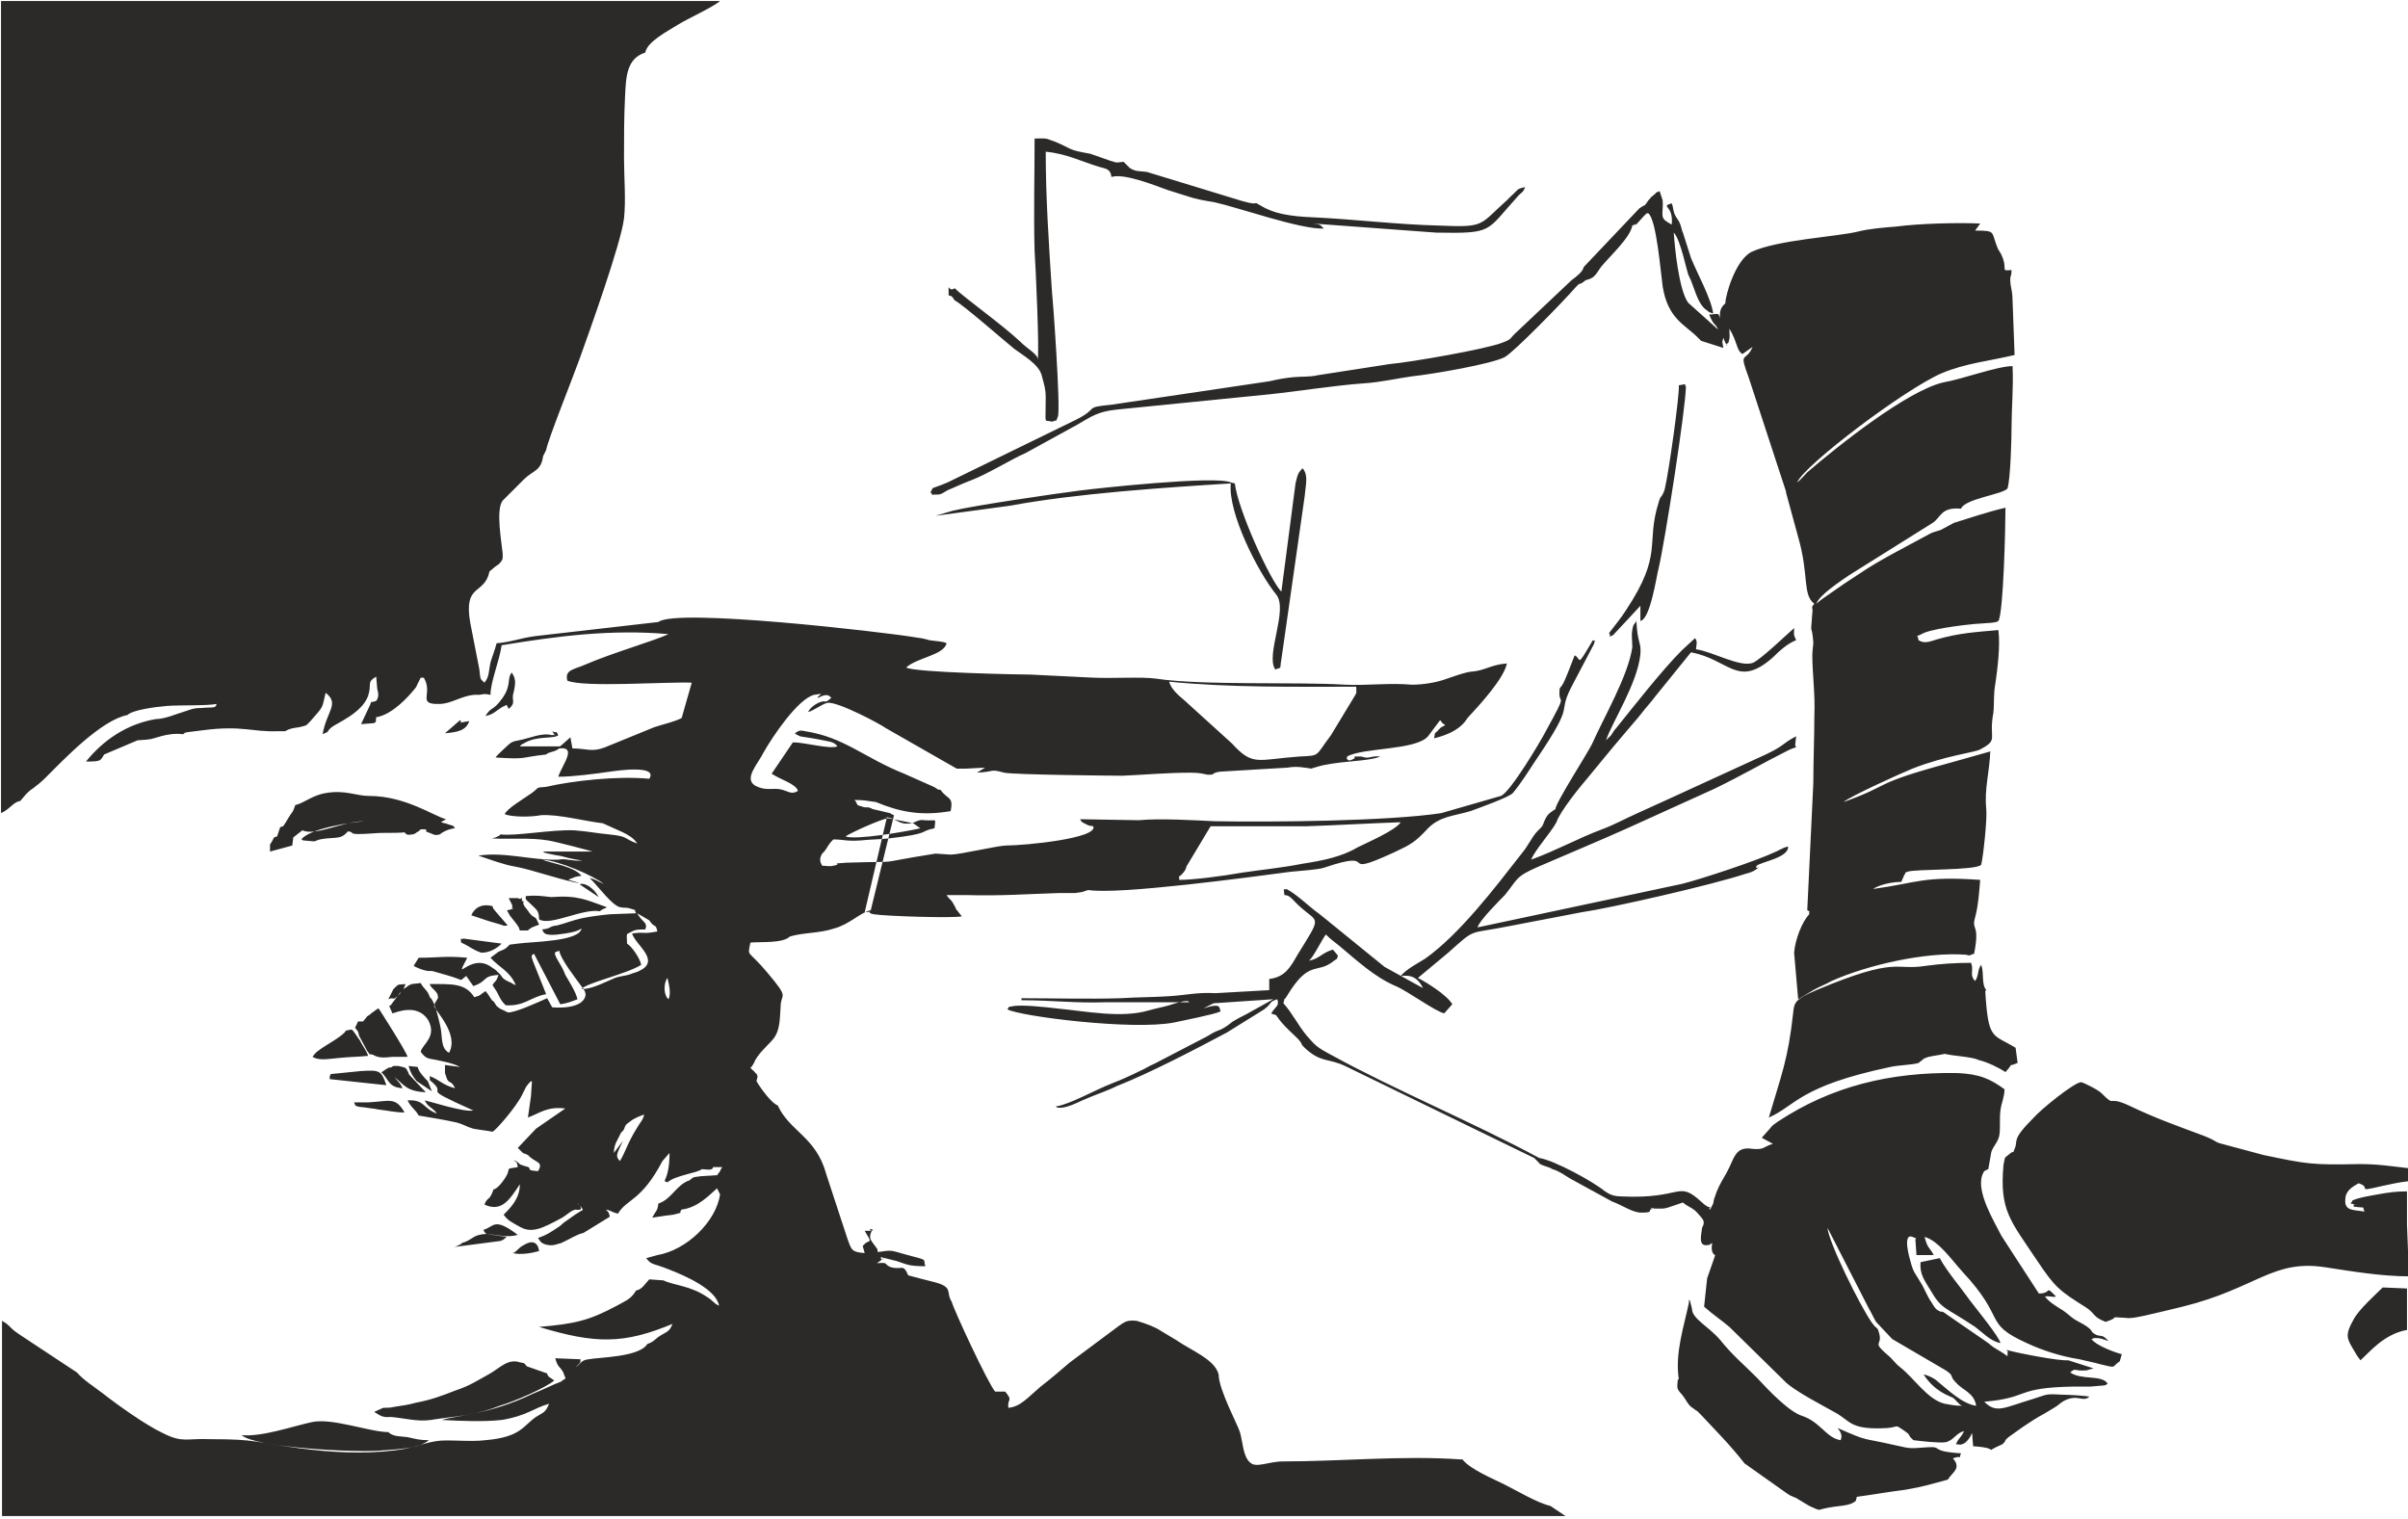 <?xml version="1.0" encoding="utf-8"?>
<!-- Generator: Adobe Illustrator 24.0.2, SVG Export Plug-In . SVG Version: 6.00 Build 0)  -->
<svg version="1.1" id="Слой_1" xmlns:xodm="http://www.corel.com/coreldraw/odm/2003"
	 xmlns="http://www.w3.org/2000/svg" xmlns:xlink="http://www.w3.org/1999/xlink" x="0px" y="0px" viewBox="0 0 238.1 150.2"
	 style="enable-background:new 0 0 238.1 150.2;" xml:space="preserve">
<style type="text/css">
	.st0{fill-rule:evenodd;clip-rule:evenodd;fill:#2B2A29;}
</style>
<g id="Слой_x0020_1">
	<path class="st0" d="M48.4,91.1l0.7,0.2c0.8,0.2,0.6,0.3,1.1,0.2L48.9,90c0,0,0-0.1-0.1-0.1l-0.1-0.3c-1.1-0.3-1.8,0.2-2.1,0.9
		L48.4,91.1L48.4,91.1z M51.2,88.8l-0.9,0l0.3,0.6c0.2,0.4-0.2,0.4,0.2,0.4c-0.8,0.4-0.8-0.1-0.4,0.7c0.2,0.3,0.6,0.7,0.9,1.2
		l0.1,0.3l0.8,0c0.2-0.2,0.1-0.1,0.4-0.3l0.5-0.2c0,0,0.1,0,0.2-0.1l-0.3-0.6c-0.4-0.3-0.3-0.1-0.7-0.6c-0.1-0.2-0.4-0.5-0.5-0.7
		c-0.2-0.4,0.2-0.4-0.2-0.4C51.6,88.3,51.7,89.1,51.2,88.8L51.2,88.8z M59.2,88.7c-0.3-0.6-1.1-1.4-1.8-1.3c0,0-0.1,0.1,0,0.1
		L59.2,88.7L59.2,88.7z M69.3,116.3c-0.6,0.1-0.7,0-1.1,0.4c-1.3,0.4-1.8,1.9-3.1,2.3c-0.1,0.8-0.2,0.6-0.6,1.4l1.3-0.2
		c0.1,0,0.8-0.1,0.8-0.1c1.2-0.3,0.4-0.1,0.8-0.5c1.6-0.2,2.7-1.4,3.5-2.1l0.3,0.6c-0.4,2.7-3.3,5.5-6.2,6l-1.1,0.3
		c0.5,0.7,0.7,0.5,2.2,1.1c1.8,0.7,4.7,2,5,3.6c-0.5-0.2-0.6-0.5-1.1-0.8c-1.7-1.2-3.4-1.2-4.4-1.7l-1.4-0.1c-0.4,0.4-0.7,1-1.3,1.1
		c-0.5,0.8-0.8,0.9-1.9,1.5c-2.8,1.5-4.2,1.8-7.7,2.1c5.6,1.7,8.4,1.7,13.2-0.3c-0.3,0.7-0.4,0.7-1.1,1.1c-0.7,0.4-0.6,0.6-1.4,0.9
		c-0.8,1.3-4.8,1.3-5.8,1.5c-0.8,0.1-0.7,0.4-1.3,0.8c0.5-0.5,0.5-0.4,0.5-0.8l-2.5-0.1c0.3,1,0.4,0.7,0.8,1.4
		c0.2,0.7,0.4,0.5-0.1,0.8l-0.1,0.1c-0.6,0.2-2,0.9-2.8,1.2c-4.3,2.1-7.9,2.2-9,2.6c1.9,0.1,4.1,0.2,5.9,0c2.5-0.4,3.2-1.2,4.7-1.6
		c-0.4,0.9-0.5,0.8-1.3,1.3c-1.3,0.9-1.5,2-5,2.3c-1.5,0.2-3.8-0.1-4.9,0.1c-1.3,0.2-2.3,0.7-4,0.9c-3.1,0.4-6.5,0.2-9.5-0.2
		c-4.5-0.6-4.2-0.9-8.8-0.9c-2.4-0.1-2.7,0.4-4.7-0.6c-1.7-0.8-4.5-2.8-5.9-3.9c-0.9-0.7-1.9-1.3-2.6-2.1l-5.6-3.7
		c-0.3-0.2-0.6-0.4-0.9-0.7c-0.4-0.4-0.4-0.4-0.9-0.7v0.9v18.4h154.6l-1.5-1c-1.3-0.3-3.3-1.5-4.5-2.1c-1.2-0.6-3.4-1.5-4.2-2.5
		l-0.2,0c-5.7-0.4-11.8,0.2-17.5,0.2c-1.5,0-2.7,0.7-3.3,0.1c-0.7-0.6-0.7-2-1-3c-0.2-0.7-2.1-4.2-2.1-5.7c-0.4-1.5-2.6-2.3-4.2-3.4
		l-1.5-0.9c-0.6-0.4-1.4-0.7-2.4-1c-1-0.1-1.2,0.1-1.9,0.6l-4.7,3.5c-1.2,1-1.6,1.4-2.9,2.4c-1.3,1.1-2,2-3.2,2.1
		c-0.1-1,0.5-0.6-0.3-1.6l-1,0c-0.7-0.8-4.1-8.1-4.3-8.9c-0.6-0.9,0.2-1.4-1.6-1.9c-0.8-0.2-2-0.5-2.7-0.7c-0.5-1.2-0.6-0.5-1.7-0.8
		c-0.8-0.3-0.1-0.5-1.4-0.4l0.3-0.2c0.8-0.7,0.2,0.1,0.1-0.3c0,0,0-0.1,0-0.1l1.6,0.4c1.1,0.4,1.4,0.5,2.8,0.5
		c-0.3-0.8,0.5-0.5-2.1-1.2c-1.4-0.4-1.2-0.4-2.6-0.2c-0.1-0.5,0-0.2-0.2-0.5c-0.4-0.6-0.8-0.8-0.4-1.6c-0.7-0.4,0.8,0-0.3,0l-0.3,0
		c0,0,0,0-0.1,0c0.7,1.2,0.6,0.9,0.1,1.2l-0.3,0.3l0.2,0.7c-1.3-0.1-1.3-0.3-1.7-1.4l-2.1-6.4c-1-3.7-3.6-4.2-4.8-6.8
		c-0.6-0.2-1.7-1.7-2.1-2.4l0.1-0.4c0,0,0-0.1,0-0.1c-0.1-0.3-0.1-0.2-0.2-0.3c-0.2-0.3-0.5-0.4-0.5-0.6c0.1,0-0.2,0.2,0.1,0
		l0.2-0.3c0.4-1,1.3-1.7,1.9-2.4c0.8-0.9,0.7-2.3,0.8-3.5c0.1-1.1,0.8-0.6-1.3-3.1c-2-2.4-2-1.5-1.7-3c1-0.1,3.2,0.1,3.9-0.6
		c1.3-0.4,2.9-0.3,4.4-0.8c1.5-0.4,2.6-1.6,3.6-1.8l2.3-9.4c-0.1,0-0.2-0.1-0.4-0.2L86.3,80c-0.6-0.3-0.5-0.1-0.9-0.2
		c-1-0.3-0.4-0.1-0.9-0.7c1.1,0,1.2,0.1,2.1,0.2c2.4,1,4.5,1.4,7.4,0.9c0.3-1.5-0.3-1.1-1-2.1c-0.5-0.1,0,0.1-0.5-0.2
		c-0.3-0.2,0,0-0.4-0.2l-2.7-1.2c-4-1.6-5.9-3.6-9.8-4.2c-0.4-0.1-0.6-0.1-1,0.2c0,0,0.1,0.1,0.1,0.1l0.4,0.2c0,0,0.5,0.1,0.6,0.1
		c0.6,0.1,0.7,0.1,1.2,0.2c0.9,0.2,1.6,0.2,1.9,0.7c-0.8,0.3-3.2-0.4-4.4-0.4l-2.1,3.1c0.9,0.6,2.4,1,2.6,1.7
		c-0.8,0.5-1.1-0.2-2.2-0.2c-0.7,0-1.2,0.1-2-0.3c-1.2-0.7,0.2-2.1,0.8-3.3c0.9-1.6,3.4-5.3,5-5.7l0.7-0.1c0,0-0.1,0.1-0.1,0.1
		c-0.5,0.5-0.3,0.1-0.2,0.3c0.9-0.5,1.1-0.2,1.3,0c-0.8,0.7-0.4,0.1-1.3,0.5c-0.4,0.2-0.8,0.5-1,0.9c0.5-0.1,1.4-0.8,1.9-0.9
		c0.9-0.2,5.1,2,5.8,2.5l7,4l0.9,0l1.9-0.1l-0.8,0.5c1.9-0.1,1.2-0.4,2.7,0c0.9,0.2,10.5,0.3,11.7,0.3c2.3-0.1,4.4-0.3,6.7-0.3
		c0.9,0,1.2,0.1,1.7,0.2c1,0,0.1-0.1,1.2-0.3l6.7-0.4c0.6-0.1,1-0.1,1.7,0c1,0.1,0.2,0.2,1.3-0.1c1.7-0.5,4.2-0.5,5.5-0.8
		c1-0.2-0.4,0.1,0.4-0.1l0.3-0.1c-1.1-0.1-1,0.3-1.9,0h-0.8c0,0,0,0,0.1,0c0,0,0.3,0.2-0.5,0.4c-0.4-0.3-0.2,0-0.2-0.4
		c1.6-0.9,6.8-0.6,8-2c0.3-0.4,0.9-1.2,1.2-1.6c0.3,0.4,0.1,0.2,0.5,0.5c-0.4,0.2-0.4,0.2-0.6,0.4c-0.6,0.7-0.3,0-0.5,0.9
		c2.5-0.6,3.1-1.7,3.3-2c1.2-1.3,3.6-3.9,3.9-5.4c-1.5,0.1-2.2,0.7-3.4,0.8c-0.6,0-2.2,0.6-2.8,0.8c-0.9,0.3-2.1,0.5-3.2,0.5
		c-2.2-0.2-4.4,0.1-6.6,0c-4.8-0.3-14.1,0.1-18.7-0.6c-1.4-0.2-4.3,0-6.3-0.1c-2-0.1-4-0.2-6.1-0.3c-1,0-11.5-0.2-12.3-0.7
		c1.1-1,3.7-1.2,4-2.4c-0.4-0.2-1.1-0.2-1.7-0.3c-0.7-0.2-0.8-0.2-1.5-0.3c-3-0.5-23.6-2.9-25.3-1.5l-12.2,1.4
		c-1.5,0.2-2.4,0.6-3.8,0.7c-0.2,0.8-0.4,1.2-0.6,1.9c-0.2,0.9-0.1,1.4-0.6,2c-0.4-0.4-0.4-0.2-0.5-1.3l-0.9-4.6
		c-0.7-4,1.4-2.7,1.9-5.1l0.6-0.5l0.3-0.2c0.5-0.5,0.4-0.6,0.4-1.1c-0.1-1.1-0.7-4.3,0-5.2l2.1-2.1c0.9-0.9,1.7-0.8,1.9-2.3l0.3-0.6
		c0.2-1.1,2.7-7.3,3.3-9c0.9-2.5,4.1-11.4,4.4-13.9c0.2-1.8,0-4.1,0-6c0-2,0-4,0.1-6c0.1-1.9,0.1-3.8,2-4.4C64,4.1,66,3.1,67.1,2.4
		c1-0.6,3.4-1.7,4.1-2.3H48H0.1v80.3C1,80,1.3,79.3,2,79.2l0.6-0.7C2.7,78.4,3,78.1,3.2,78c0.4-0.3,0.9-0.7,1.3-1.1
		c1.8-1.8,5.5-5.7,8.1-6.2c0.5-0.5,2.7-0.8,3.9-0.9c1.4-0.1,4,0,4.9-0.2c0,0.5-0.6,0.3-1.4,0.4c-0.8,0-1,0.1-1.6,0.3
		c-1,0.3-2.1,0.8-3,0.8c-2.9,0.5-5.2,2.1-6.9,4.2c1.6,0,1.4-0.1,1.8-0.7l3.3-1.4c1.6-0.1,1.2-0.1,2.3-0.4c0.7-0.2,1.5-0.3,2.2-0.2
		c0.3-0.2,0-0.1,0.4-0.2l1.6-0.2c3.9-0.5,4.8,0.2,7.4,0.1l0.7,0c0.5-0.3,0.8-0.3,1.4-0.4c0.8-0.2,0.6-0.1,1.1-0.6
		c1.4-1.6,1.1-1.2,1.5-2.8c1.4,1.1,0.1,1.8-0.3,4.1c0.9-0.4,0.2-0.1,0.9-0.7c0.5-0.4,3-1.4,3.6-3.1c0.4-1.2-0.2-1.3,0.8-1.9l0.1,1.2
		c0.1,0.4,0.2,0.8-0.1,1.2c-0.8,0.3-0.3-0.2-0.7,0.6l-0.8,1.7l1.3-0.1c0.3-0.3,0.1,0.1,0.2-0.6l0.1,0c1.5-0.3,3-1.9,3.8-2.9
		c0.2-0.3,0,0,0.2-0.4c0.5-0.9,0.1-0.5,0.6-0.6c0.9,1.5-0.5,2.5,1.1,2.6l0.2,0c1.5,0.1,2.5-1,4.2-0.9c0.7-0.1,0.4-0.1,1.1,0
		c0-1.3,0.9-3.4,1.1-4.9c5.5-0.9,10.8-1.6,16.5-1.1c-1.5,0.7-5.4,1.8-8.2,3c-1.1,0.5-2.1,0.5-1.8,1.6c1.6,0.7,9.7,0.1,12.3,0.2
		L67.4,71c-0.8,0.4-1.8,0.6-2.7,0.9l-4.9,2c-1.3,0.5-1.8,0.1-3.2,0.1l-0.2-1.1l-0.9,0.8c-0.1,0-0.1,0.1-0.1,0.1l-4,0
		c0.2-0.2,0-0.1,0.4-0.3c1.3-0.8,2.9-0.4,3.4-0.8c-0.3-0.6,0-0.1-0.6-0.4c0.5,0.8,0.2,0.2,0,0.4c-1-0.3-2.2,0.3-3.3,0.5
		c-0.6,0.1-0.8,0.2-1.2,0.6c-0.2,0.2-0.9,0.8-1.1,1.1c3.2,0.2,2.3,0,5-0.3c0.3-0.3,0.8-0.2,1.3-0.6c1.8-0.2,0.3,1.6-0.1,2.8
		c1.5,0,3.7-0.3,5.1-0.5c0.7-0.1,4.8-0.7,3.9,0.7c-3.2-0.3-7.6,0.2-10.2,0.8c-1.1,0.1-0.6,0-1.4,0.6c-1,0.7-2.4,1.5-2.7,2.1
		c0.7,0.3,2.6,0.3,3.6,0.1c1.8-0.1,4.3,0.6,6.1,0.8l2,0.9c0.6,0.3,1.1,0.6,1.4,1.1c-1.4-0.5-0.8-0.7-2.8-0.9
		c-1.1-0.1-2.1-0.3-3.4-0.4c-2.2-0.1-5.9,0.6-7.3,0.4c-0.2,0.2-0.1,0.1-0.5,0.3c0,0-0.3,0.1-0.4,0.1c1.9,0.1,3.8-0.1,5.6,0.2
		c0.7,0.1,4.1,1,4.4,1.1l-4.9,0c0.3,0.2-0.2,0,0.5,0.2c0,0,0.5,0.1,0.5,0.1c0.4,0.1,0.7,0.1,1,0.2c0.7,0.2,1.3,0.3,1.9,0.4
		c0,0-0.1,0-0.2,0c0,0-0.1,0-0.2,0c0,0-0.1,0-0.2,0l-0.9-0.1C56,85,55.8,84.9,55.2,85c-2.5,0.1-5.3-0.8-7.9-0.4
		c1.2,0.4,2.5,0.9,3.7,1.1c1.3,0.2,5.4,1.6,6.3,1.6L56.2,87c0.1,0,0.1-0.1,0.2-0.1l0.5-0.2c0.1,0,0.4-0.1,0.6-0.1
		c-0.7-0.9-2.8-1.2-3.9-1.6c1.7,0.1,5.1,1.6,6.1,2.4c-0.7-0.3-0.7-0.4-1.4-0.6c0.9,0.9,2.2,2.7,3,2.9c0.5,0.1,0.5,0,0.9,0.1
		c1,0.3,0.4,0.1,0.7,0.5l-2.6,0.1c-1,0.1-1.8,0.2-2.8,0.4c-0.9,0.2-1.6,0.5-2.4,0.7c-0.9,0.1-0.5,0.3-1.5,0.4
		c0.2,0.2-0.1,0.8,2.3,0.4c0.6-0.1,1.2-0.2,1.6-0.5c-0.2,1.3-4.8,1.3-6.3,1.5l-0.8,0.1c-0.5,0.5-0.4,0.4-1.1,0.7l-0.8,0.6
		c0.9,1,1.9,1.3,2.5,2.7c-0.1,0-0.2-0.1-0.2-0.1c-0.1,0-0.1,0-0.2-0.1c-1.2-0.5-0.8-0.6-1.4-1.1c0,0-0.1-0.1-0.1-0.1
		c0,0-0.1-0.1-0.1-0.1l-0.6-0.4c-2-1.2-3.6,1.9-2.2-0.8c-2.1-0.2-2.9,0-4.8,0l-0.5,0.8c0.5,0.3,1.4,0.6,1.8,0.5
		c1,0.3,1.9,0.5,2.9,0.9l0.5-0.4l0.7,1c1.5-0.5,0.8-1,2.5-1.1c-0.3,0.8-0.3,0.5-0.6,1c0.3,0.5,0.3,0.4,0.6,1c0.2,0.4,0.3,0.6,0.7,1
		c1.9,0.1,2.4-0.8,4-1.1l-1.2-3c-0.4-1-0.2-0.8,0-1l2.6,5c0.7-0.1,1.2-0.3,1.7-0.5c-0.2-0.8-0.8-1.7-1.2-2.4
		c-0.2-0.5-0.3-0.7-0.6-1.2c-0.8-1.3-0.3-1,0-1.2c0.1,0.8,1.6,2.7,2.1,3.4c0.3,0.4,0.5,0.6,0.5,1c-0.2,1.2-2.2,1.3-3.3,1.2l-0.5-0.9
		c-0.9,0.4-3.3,1.5-3.9,1.4l-0.4-0.2c-0.4-0.2-0.1,0-0.4-0.2c-0.4-0.3-0.2-0.1-0.6-0.7C48.6,99,48.4,98.4,48,98
		c-0.6,0.4-0.4,0.4-1.1,0.6c-0.9-1.4-2.2-1.3-4.4-1.3c0.1,0.5,0.9,0.7,0.8,1.4L43,99.2c-0.2,0.9-0.1-0.1,0,0.4
		c0.1,0.4,2.4,2.7,1.4,4.5c-0.9-0.5-0.6-1.6-0.9-2.8c-0.2-0.8-0.5-2.3-1-2.7c-0.2-0.7-0.6-0.8-0.9-1.4l-0.9,0.1
		c-0.6,0.3-0.1,0-0.5,0.3c0,0-0.2,0.1-0.3,0.2c0-0.1,0.1-0.2,0.2-0.5c-0.8,0.1-0.6-0.1-1.2,0.5l-0.5,1c0.7-0.3,0.3,0.3,1.1-0.5
		c0.1-0.1,0.1-0.1,0.1-0.2l-0.9,1.2c0,0,0,0.1-0.1,0.1c-0.1,0-0.1,0.1-0.1,0.1l0.3,0.7c0.4-0.1,2.4-1,3.5,0.6c1,1.7-0.6,2.5-0.7,3.2
		c0.6,0.8,0.7,0.6,2,0.9c0.9,0.2,1.3,0.3,1.9,0.6l-1.5-0.2c0,0.3,0,0.6,0,0.8l0.2,0.6c0.3,0.5,0.4,0.1,0.8,0.9
		c-1.2-0.3-1.5-0.8-2.5-1.2l0,0.4c2.1,1.7-1.5,0.4,4.3,3c-0.9,0.2-4.3-0.9-4.8-1c0.3,0.7,0.8,0.7,1.2,1.3c-1.4-0.5-1.2-1.4-2.9-1.3
		c0.4,0.8,0.7,0.8,1.1,1.5c1.1,0.2,2.5,0.4,3.8,0.7c0.7,0.2,0.9,0.4,1.6,0.6c0.5,0.1,1.4,0.2,1.9,0.3c0.3-0.1,2.3-2.4,2.9-3.6
		c0.1-0.2,0.3-0.6,0.4-0.8c0.2-0.3,0,0,0.3-0.4c0,0,0.1-0.1,0.1-0.1c0,0,0.1-0.1,0.2-0.1l-0.1,1.5l-0.3,2.1c1.3-0.5,1.9-1.1,3.7-0.9
		l-2.9,2l-1.8,1.9l0.5,0.5l0.5,0.2c0.7,0.8,1.6,0.6,1,1.6c-1.5-0.1-0.3-0.3-1.3-0.5l-0.3-0.1c-0.3-0.1-0.2-0.1-0.3-0.2
		c0,0-0.4-0.3-0.5-0.3c0.3,0.3,0.3,0.1,0.4,0.7c-1.1,0.2-0.8,0-1,0.6c-0.2,0.5-1,1.6-1.4,1.6c-0.4,1.2-0.6,0.7-0.9,1.5
		c1.7,0.8,2.5-0.5,3.5-2c0,1.4-0.9,2.3-1.6,3c0.4,0.6,0.9,0.8,1.6,1.2c1.2,0.7,2.3,0.1,4-0.8c0.6-0.3,1-0.8,1.5-0.9
		c0,0,1.1,0.2,0.2-0.6c0.1,0,0.1,0.1,0.1,0.1c0.7,0.6,0.3,0.6,0.3,0.6c-0.5,0.3-0.8,0.5-1.2,0.8c-0.3,0.2-0.6,0.4-0.9,0.7
		c-0.9,0.6-1.3,0.9-2.2,1.2c0.2,0.3,0.3,0.6,1,0.7c0.5,0.1,0.9-0.1,1.3-0.2c0.9-0.4,1.4-0.8,2.2-1l2.6-1.6c-0.1-0.5-0.2-0.5-0.4-0.7
		c0.6,0.1,0.4,0.2,1.2,0.4c0.9-1.5,2.3-1.2,4.4-5.2l0.7-0.8c0,2.9-0.9,2.7-0.2,2.9c0.8-0.7,2.9-0.9,3.4-1.3c0.3,0,1.1,0.2,1.1-0.2
		l0.9,0c0,0.1-0.1,0.1-0.1,0.2c0,0-0.1,0.1-0.1,0.2l-0.3,0.4L69.3,116.3L69.3,116.3z M46.4,71.3l-0.6,0.1c-0.7,0.1,0,0.1-0.3-0.2
		L44,72.5C45.3,72.4,46.1,72.2,46.4,71.3L46.4,71.3z M54.5,88.7c-1-0.1-1.4-0.2-2.5-0.1c-0.1,0.4,0.1,0.4,0.6,0.9
		c0,0,0.1,0.1,0.1,0.1c0.4,0.4,0.6,0.5,0.6,1.3c1.1,0.7,4.3-1.1,6-0.8l0.3-0.2c0,0,0.3-0.1,0.4-0.2C58,89,57.2,88.5,54.5,88.7
		L54.5,88.7z M45,81.9c-0.4-0.4,0.2-0.1-0.7-0.4c-0.5-0.2-0.1,0-0.7-0.2l0.5-0.3c-1.2-0.3-4-2.3-7.6-2.3c-1.3,0-2.3-0.6-4.2-0.3
		c-1.4,0.2-2.2,1-3.1,1.2c-0.3,0.9-0.3,0.6-0.7,1.3c-0.1,0.2-0.2,0.3-0.3,0.5c-0.5,0.7,0,0.1-0.5,0.4c-0.1,0.3-0.2,0.6-0.3,0.9
		l-0.3,0.1c-0.2,0.4-0.2,0.4-0.4,0.7l0,0.7l2.2-0.6l0.1-0.8l0.9-0.7c1.3,0.6,4-0.9,6.1-0.9c-1.2,0.1-5.4,0.7-6.2,1.8
		c0.1,0,0.1,0.1,0.2,0.1c2,0.2,0.5,0,2.3-0.2c1.2-0.1,1.5,0,2.1-0.7c0.9,0.1-0.4,0.4,2.5,0.2c1.1-0.1,2.1,0,3.1-0.1
		c0.2,0.2,0.2,0.3,0.8,0.2c0.1,0,0.3-0.1,0.4-0.2c0.2-0.1,0.2-0.1,0.4-0.3l0.5,0c0.2,0.3-0.3,0.1,0.5,0.4c0.5,0.2,0.4,0.2,0.9,0.1
		C43.8,82.2,44.6,81.9,45,81.9L45,81.9z M42,81.8L42,81.8L42,81.8L42,81.8L42,81.8L42,81.8L42,81.8l0.1,0l0,0l0,0l0,0l0,0l0,0l0,0
		l0,0l0,0l0,0l0,0l0,0l0,0l0,0l0,0l0,0l0,0l0,0l0,0l0,0l0,0l0,0l0,0l0,0l0,0l0,0l0,0l0,0l0,0l0,0l0,0l0,0l0,0h0l0,0l0,0l0,0l0,0l0,0
		l0,0l0,0l0,0l0,0l0,0l0,0l0,0l0,0l0,0l0,0l0,0l0,0l0,0l0,0l0,0l0,0l0,0l0,0l0,0l0,0l0,0l0,0l0,0l0,0l0,0l0,0l0,0l0,0h0l0,0l0,0l0,0
		l0,0l0,0l0,0l0,0l0,0l0,0l0,0l0,0l0,0l0,0l0,0l0,0l0,0l0,0l0,0l0,0l0,0l0,0l0,0l0,0l0,0l0,0l0,0l0,0l0,0l0,0l0,0l0,0l0,0v0l0,0l0,0
		l0,0l0,0l0,0l-4-0.5l4,0.5L42,81.8L42,81.8z M50.7,123.9c0.8,0.2,1.9,0,2.6-0.2c-0.1-0.9-0.7-1.1-1.5-0.6
		C51.2,123.4,51.1,123.8,50.7,123.9z M50.3,70.1c0.8-0.7,0.2-0.8,0.5-1.7c0.2-0.9,0.2-1.3-0.2-1.9c-0.5,0.6,0,1.2-0.9,2.5
		c-1,1.4-1.1,0.8-1.7,1.8c1-0.2,1.1-0.7,2.1-1.1C50.1,69.7,50.3,70.1,50.3,70.1z M36.9,104.3c0.5,0.3,1,0.3,1.9,0.2
		c0.1,0,0.5,0,0.5,0l1,0c-0.1-0.5-2.8-4.7-2.8-4.7c-0.1,0,0-0.1-0.1-0.1l-0.7,0.5c0,0-0.1,0.1-0.1,0.1l-0.3,0.2l-0.4,0.5l-0.5,0
		c-0.1,0.2-0.2,0.5-0.3,0.6l0.3,0.4c0,0,0.1,0.3,0.1,0.4l0.8,1.5C36.8,104.5,36.2,104.1,36.9,104.3L36.9,104.3z M34.2,101.9
		c-0.2,0.5-2.1,1.5-2.6,1.9c-0.3,0.2-0.5,0.4-0.7,0.7c0.7,0.4,1.5,0.2,2.7,0.1c1-0.1,1.8-0.1,2.8-0.2c-0.2-0.6-0.5-0.9-0.8-1.5
		C34.6,101.5,35,101.8,34.2,101.9L34.2,101.9z M60.7,114c0-0.9,0.4-1.3,0.7-2c0.6-0.5,0.1-0.6,0.9-1.1c0.3-0.3,1.1-0.6,1.4-0.7
		c-0.2,0.7-0.3,0.6-0.7,1.3c-1,1.6-1.1,2.3-1.7,3.3c-0.5-0.5-0.3-0.7,0.3-2L60.7,114L60.7,114z M238,121.1v-3.3
		c-1.1,0-1.8,0.1-2.9,0.3c-1.1,0.2-1.8,0.3-2.5,0.6c0,0.3-0.7,0.3,0.7,0.4c-1-0.1-0.4,0.1-0.6,0.2c1.4,0.2,0.8-0.1,1.1,0.5
		c-1-0.2-2,0-1.9-1.2c0-0.8,0.6-1.2,1.3-1.6c1.4,0.4-0.4,0.9,2.2,0.3c0.9-0.2,1.8-0.4,2.7-0.5v-1.3c-1.8-0.2-2.9-0.4-4.8-0.4
		c-4.7,0.1-5.2,0-9.5-0.9l-4.1-1.1c-0.8-0.2-0.3-0.2-1.8-0.8c-2.4-0.9-4.7-1.7-7.2-2.9c-2.5-1.2-1.4,0.2-2.9-1.3
		c-0.4-0.4-1.9-1.1-2-1.1c-0.7,0-4,2.7-4.7,3.5c-2.3,2.3-1.5,2.2-1.9,3.1c-0.3,0.7,0.1,0-0.5,0.5c-0.6,0.5-0.4,0.2-0.6,1.1
		c-0.4,4.5,0.7,5.5,3.3,9.4c1.8,2.7,2.2,3,4.9,4.7c0.9,0.6,0.6,0.9,1.9,1.4c1.6-0.5,0.1-0.5,1.9-0.4c0.7,0.1,1.3-0.1,1.9-0.2
		c1.3-0.3,2.6-0.6,3.8-0.9c7.3-1.8,8.9-4.7,14.1-3.9c2.6,0.4,5.6,0.9,8.3,0.9L238,121.1L238,121.1z M159.5,62.8l2.7-2.9l0,1.5
		c1-0.2,1.6-4.5,1.8-5.2c0.6-2.5,2.7-15.9,2.7-18c-0.3-0.2,0.4-0.3-0.7-0.1c0.1,0.8-1,8.7-1.4,10.3c-0.3,0.9-0.4,0.5-0.6,1.3
		c-1.3,4.1,0.5,5-3.2,10.6c-0.5,0.8-1.1,1.5-1.7,2.3C159.4,62.9,158.8,63.1,159.5,62.8L159.5,62.8z M38.4,141.6
		c-1.8,0-5.5-1.4-7.5-1c-1.9,0.4-5,1.5-7,1.3c1.2,1.2,11.4,1.8,14.1,1.5c1.3-0.1,3.5-0.2,4.4-1c-0.9,0-1.2-0.1-2.1-0.3
		C39.7,142,38.9,142.1,38.4,141.6L38.4,141.6z M156.8,27.7c0.8-0.2,0.9-0.4,1.5-1.3c0.9-1.1,2.9-2.9,3.1-4.1c1.1-0.5-0.6,0.6,0.3,0
		l0.9-1c0.4-0.3,0-0.2,0.4-0.2c0.8,0.7,1.2,5.8,1.4,7.2c0.5,3.2,2.2,3.8,3.4,5l0.4,0.4l2.2,0.7l-0.1-0.6l0.1-0.4
		c0,0,0.2,0.5,0.2,0.5c0.5,0.5-0.2,0.2,0.3,0c0.2-0.7,0.1-0.5,0.1-1.4c0.8,1.3,0.7,2.2,1.3,2.5l1-0.7c-0.7,1.6-1.4,0.3-0.4,3
		l3.7,11.3c0,0,0,0.1,0,0.1l1.2,4.4c1.1,3.8,0.4,5.7,1.6,6.6c-0.4,0.4-0.1,0.4-0.2,0.9c-0.2,2.8-0.1,0.6,0.1,2.9
		c0,0.3-0.1,0.8-0.1,1.3c0,1.8,0.3,3.9,0.2,6c0,2.2-0.1,4.4-0.1,6.6l-0.6,12.6c0.5,0.3,0.1-0.1,0.2,0.4c-0.7,0.7-1.4,2.5-1.5,3.8
		l0.4,4.6l1.5-0.9c0.5-0.3,1.3-0.6,1.8-0.9c3.6-1.6,9.3-2.9,13.3-2.6c0.4,0.1,0.3,0.1,0.5,0l0.3-0.1c0.6-3.1-0.3-2.2,0.1-3.6
		c0.3-1.1,0.4-2.5,0.5-3.7c-5.7-0.4-6.2,0.3-10.6,0.9c0.6-0.4,1.8-0.7,2.8-0.7l0.3-0.7c0.3-0.3-0.2-0.1,0.3-0.3
		c0.7-0.3,6.8-0.1,7.3-0.7c0.2-0.8,0.6-4.5,0.5-5.5c-0.2-2,0.3-3.5,0.4-5.7l-3.9,1.1c-8.1,2.2-5.6,2.1-10.6,3.9
		c0.5-0.5,5.8-2.9,6.8-3.3c3.3-1.3,6.2-1.6,6.7-1.9c1.9-1,0.8-1,1.3-3.6c0.1-0.8,0-1.9,0.2-2.9c0.2-1.4,0.5-3.7,0.3-5.3
		c-2.3,0.2-3.9,0.3-6,0.9c-0.7,0.2-1.3,0.5-1.9,0.1c-0.1-0.8-0.4-0.2,0.3-0.6c0.8-0.5,4.1-0.9,5.2-1c1.3-0.1,2.2-0.1,2.4-0.3
		c0.5-0.8,0.7-9.3,0.7-11.2c-1.7,0.4-3.5,1-5.1,1.5l-1.3,0.7c-0.6,0.2-0.8,0.2-1.3,0.5c-2.2,1.2-4.8,2.5-6.7,3.8
		c-0.6,0.4-1.4,0.9-2.1,1.4c-1.3,0.9-1.9,1.3-2.2,1.6c0.3-0.9,2.5-2.3,3.2-2.8l8.3-5.2c0.8-0.5,0.8-1.6,2.8-1.4c0.4-1,4.1-1.4,4.6-2
		c0.3-1,0.4-4.9,0.4-6.1c0-1.8,0.2-3.9,0.1-6c-1.5,0-5,1.3-6.8,1.6c-3.6,0.8-10.6,6.4-13.5,8.9c-0.3,0.3-0.7,0.8-1,1
		c0.7-1.7,10.6-9.2,14.3-10.8c2.4-1,4.7-1.2,7.2-1.8l-0.2-5.4c0-0.6-0.1-1.1-0.2-1.6c-0.1-1,0.1-0.6,0.1-1.4c-1.2,0.1-0.3,0-1-1.5
		c0,0-0.2-0.4-0.3-0.5c-0.8-1.8-0.1-1.9-2.3-1.9l0.5-0.7c-2.3-0.1-6,0-8.3,0.3c-1.2,0.1-2.6,0.2-3.8,0.5c-2,0.5-7.9,0.8-10.5,2
		c-1.6,0.8-2.6,4.3-2.6,5.1c-0.5,0.4-0.6,0.9-0.5,1.5c-0.2-0.7-0.3-0.4-1.1-0.4c0.5,1.2,0.5,0.7,0.9,1.5l-2.9-2.6
		c0,0-0.1-0.1-0.1-0.1c-0.9-1.3-1.3-5.4-1.4-6.9c0.7,0.7,1.3,4,1.5,4.3c0.5,0.9,0.8,2.8,1.8,3.4c0.6,0.4-0.5-0.1,0.6,0.3
		c-0.2-1.5-1.6-4-2.2-5.5l-0.7-2.2c-0.1-0.4-0.1-0.2-0.2-0.6c-0.2-0.8-0.3-0.8-0.6-1.3c-0.3-0.5-0.2-0.8-0.4-1.3
		c-1.2,0.4,0.2,0.1,0,2.1c0,0-0.4-0.2-0.5-0.3c-0.7-0.4-0.3-1-0.4-2.1l-0.3-0.9c-0.7,0.3-0.1,0-0.6,0.4c-0.5,0.4-0.1,0.1-0.5,0.5
		c-0.6,0.8,0,0.2-0.9,0.8l-5.5,5.8c-0.1,0.5-0.8,1-1.2,1.3l-5.4,5.1c-0.8,0.7-0.4,0.7-1.5,1.1c-1.5,0.6-8.9,1.9-11.1,2.1l-7.1,1.1
		c-0.9,0.2-1.4,0.1-2.5,0.2c-0.9,0.1-1.4,0.2-2.3,0.4L110,40c-3,0.3-1.2,0.3-3.6,1.5l-12.7,6.2c-1.9,0.8-1.3,0.3-1.7,1
		c0.5,0.3-0.5,0.2,0.7,0.2c0.5,0,0.6-0.3,1.4-0.6c0.7-0.3,1.1-0.5,1.9-0.8c1.6-0.6,4.2-2.2,5.4-2.7l5.1-2.8c1.4-0.8,2-1.3,3.9-1.5
		l15-1.5c2.9-0.3,6.6-0.9,9.5-1.1c1.6-0.1,3.3-0.5,4.8-0.7c1.9-0.2,7.8-1.2,9.1-1.9c0.9-0.5,5.7-5.4,7-6.9c0.2-0.2,0.1-0.1,0.3-0.3
		C156.5,28,156.5,27.9,156.8,27.7L156.8,27.7z M85.5,90.2c1.2-0.1-0.1,0,0.9,0.2c1.3,0.2,8,0.4,8.7,0.2l-0.4-0.5c0,0,0-0.1-0.1-0.1
		c-0.2-0.3,0-0.1-0.2-0.4c-0.4-0.8-0.5-0.6-0.8-1.1l1.9,0c3.6,0.1,5.9-0.1,9.2-0.2c0.5,0,1.1,0,1.6,0c0,0,0.7-0.1,0.7-0.1l0.6-0.2
		c3,0.5,16.2-1.3,20-1.8c0.9-0.1,2.7-0.2,3.3-0.4c5.9-2,1,1.2,6.9-1.5c1.7-0.8,2.1-1,3.4-2.4c1.2-1.2,2.5-1.2,4.2-1.7
		c0.8-0.3,3.9-1.4,4.2-1.8c0.9-1.1,1.5-2.1,2.3-3.3c4.2-6.2,1.8-4.1,3.7-7.6l2-3.8c0.2-0.7,0.1-0.2-0.1-0.4
		c-1.7,2.9-1.1,1.8-1.8,1.5c-0.4,1-0.6,1.6-1,2.5c-0.4,0.9-0.5,0.5-0.5,1.1c-0.1,1.4,0.9-0.2-1.3,3.8c-0.5,1-3.6,6.2-4.5,6.5
		l-5.9,1.7c-5.3,0.8-16.8,0.9-22.4,0.8c-2.1-0.1-5.4-0.3-7.5-0.1l-5.8-0.1c0.2,0.3,0,0.2,0.6,0.5c0.4,0.2,0.2,0.1,0.7,0.2
		c0.5,1.2-6.8,1.9-8.6,1.9c-0.8,0-4.6,0.9-5.5,0.9l-1.5-0.1c-6.9,1.1-2.5,0.7-8.8,0.9c-1.9,0.1-0.2,0.1-1.3,0.3
		c-0.4,0.1-0.7,0-1.1,0c-0.1-0.2-0.4-0.6,0-1.2c0,0,0.1-0.1,0.1-0.1c0,0,0.1-0.1,0.1-0.1c0.4-0.5,0.3-0.6,0.9-1.2
		c1,0,1.3,0.2,2.7,0.1c0.9-0.1,1.9-0.1,2.8-0.2c4.3-0.5,2.9-0.7,4.5-1c0.1-1.1,0.3-0.7-1-0.8c-0.6-0.1-0.8,0.2-1.3,0.3
		c-1.2,0.2-1.3-0.4-2.4-0.6c-0.3-0.1-0.1,0,0,0h0L85.5,90.2L85.5,90.2z M104.5,109.5c0.9,0.2,2.2-0.6,3-0.9c0.9-0.4,1.9-0.7,2.9-1.2
		c3.3-1.3,7.7-3.6,10.9-5.3l3.7-2.3c0.9-0.7,0.4-0.7,1.3-1c0.2,0.7-0.1,0.6-0.6,1.4c0.1,0.1,0.4,0.1,0.5,0.2c0.7,1.1,2,2.1,2.3,2.5
		c0.4,0.5,0,0.2,0.5,0.7c1.6,1.5,2.3,1,4,1.8l18.7,9.1c0.2,0.2,0.1,0.1,0.4,0.4c0.3,0.3,0,0.1,0.4,0.3c0.2,0.1,0.7,0.2,1,0.4
		c0.7,0.2,1.2,0.6,1.7,0.9l4.2,2.3c1.1,0.4,2,1.1,2.9,1.1c1.2,0,0.7-0.2,0.9-0.3c0.9-0.3-0.6-0.1,0.3-0.1c1.4,0,0.8,0.1,2.9-0.6
		c0.6,0.5,1,0.5,1.5,1.1c0.4,0.5,0.8,0.7,0.4,1.4c-0.1,0.8-0.4,1.9,0.6,1.7c0,0,0.1,0,0.1,0l0.3-0.2c-0.2,1.1,0.3,1.2,0.3,1.2
		l-0.8,2.3l-0.3,2.8c0.9,0.8,1.8,1.4,2.5,2l5.4,5.3c0.9,1,4.1,2.6,5.3,3.3c1.3,0.8,1.4,1.6,4.9,1.4c1.2-0.1,0.7-0.4,1.6,0.2
		c0.9,0.6,0.3,0.4,1,1c0.8,0.1,2.5,0.3,3.2,0.2c0.8-0.2,1-0.9,1.8-1.1c-0.3,0.7-0.5,0.6-0.8,1.3c0.3,0,0.4,0.1,0.6,0
		c0.5-0.1,0.9-0.9,0.9-0.9c-0.1,0,0.1-0.1,0.1-0.2l0.1,1.3c3.1,0.2,0.6,0.8,2.9-0.2l0.2-0.2c0.2-0.4,0.1-0.2,0.4-0.5l1.4-1
		c0.6-0.4,1.5-1,2.1-1.3c0.3-0.2,0.7-0.4,1-0.6c0.5-0.3,0.5-0.4,1-0.7c1.4-0.7,1.8,0.2,2.5-0.4c-0.4-0.1-2.2-0.2-2.8-0.2
		c-1.6-0.1-1.4,0-2.7,0.4c-3,0.9-3.7,1.5-4.9,0.3c4.6-0.4,2.9-1.4,8.9-1.5c0.5,0,1.1,0,1.6,0l1.2-0.1c0.5-0.1,0.1,0.1,0.5-0.2
		c-0.6-0.9-2.6-0.3-3.7-1.1c0.6-0.5,0.3-0.1,1.6-0.2l0.7-0.2l-2.5-0.8c-0.9,0.1-5.4-0.8-6-1c-0.2,0.5,0.1-0.7,0,0.4l0,0.2
		c-1.1-0.8-1.1-0.6-1.9-1.3l-4.5-3.1c0,0-0.1,0-0.2,0c-0.5-0.2-0.6-0.4-0.9-0.9c-0.5-0.7-0.7-1.4-1.1-2c-0.5-0.9-0.7-0.9-1-2.1
		c-0.1-0.3-0.8-2.8,0.2-2.4c0.7,0.3,0.2,0,0.3,0.4c0,0,0.1,1.3,0.1,1.4l1.7,0c-0.4-0.8-0.6-0.6-0.9-1.8c1.4,0.4,2.7,2.3,3.7,3.4
		c4.5,4.8,2,5.1,6.4,7.1c1.5,0.7,3.3,1.3,5.2,1.6c0.8,0.2,1.4,0.3,2.1,0.5c1.7,0.4,1,0.3,1.9-0.3l0,0l0.2-0.7
		c-0.8-0.2-2.6-0.9-3-1.5l0.3-0.1c0.7,0,0.7,0.1,1.4,0.3c-0.7-0.7-0.6-0.4-1.2-0.6c-0.8-0.4-0.1-0.3-1.2-1c-0.2-0.1-0.7-0.4-0.9-0.5
		c-0.5-0.3-0.8-0.7-1.5-1.1c-0.8-0.5-1.2-0.8-1.5-1.2c0.4-0.1,0.7,0.1,1.1,0c-1.2-1.2-0.3-0.3-1.7-0.3l-3.7-5.7
		c-0.7-1.4-2.5-4.3-1.9-6c0.2-0.5,0.2-0.4,0.6-0.6l0.3-1.7c0.2-0.6,0.7-1,0.8-1.7c0.1-0.7,0-1.6,0.1-2.4c0.1-0.8,0.4-1.3,0.4-2.1
		c-1.4-1-2.4-1.5-4.7-1.6c-6.6-0.1-12.4,1.3-17.7,4.8c-0.4,0.3-0.5,0.3-0.8,0.7l-0.8,0.9l1.1,0.6c-1,0.3-0.8,0.6-2,0.5
		c-1.8-0.3-1.8,1-2.6,2.4c-0.3,0.5-0.7,1.2-0.9,1.7c-0.1,0.2-0.2,0.6-0.3,0.8c0,0-0.1,0.4-0.1,0.5l-0.3,0.6c0,0-0.2-0.1-0.1-0.1
		c0.4-0.2,0,0.1-0.7-0.6c-2.5-2.3-1.8-0.3-8-0.6c-1.1,0-1.5-0.5-1.6-0.5c-1.2-1-5.1-3.1-6.5-3.3c-6.5-3.5-14.4-6.8-20.4-10.1
		c-1.7-0.9-1.7-1-2.6-2c-0.9-1.1-1.4-2.2-2.3-3.2c0.2-0.8,0-0.1,0.4-0.8c2.2-3.6,2.9-2,4.6-3.4c0.4-0.3,0.2,0,0.4-0.5l-0.5-0.6
		c-1.1,0.3-1.3,0.9-2.4,1.1c0.4-0.2,1.3-2.1,1.7-2.6c0.5,0.5,0.8,0.7,1.3,1.1c1.8,1.5,3.5,3.1,5.6,4c1.2,0.5,3.9,2.5,4.8,2.7
		l0.8-0.9c-0.5-0.9-2.6-2.2-3.4-2.6l3-2.5c2.8-2.5,1.9-1.8,5.9-2.6l7.3-1.4c2.8-0.4,12.9-2.7,16.2-3.8c0.4-0.1,0.7-0.2,1-0.4
		c0.9-0.7-0.2,0.2,0.1-0.4c0.5-0.4,3.2-0.8,3.1-1.9c-0.5,0.1-1.1,0.5-1.4,0.6c-1.7,0.8-7.1,2.6-9.1,3.1l-20.2,4.3
		c0.1-0.6,2.3-2.8,2.7-3.2c1.3-1.6,1-1.8,3.3-2.8c3-1.3,5.9-2.5,8.8-3.8l8.6-3.9c2.7-1.3,4.9-2.6,7.3-3.8c0.8-0.4,0.9-0.2,0.7-0.5
		l0.1-0.9c-1.5,0.8-1.1,0.9-3,1.8L165,79c-1.1,0.5-2.2,1-3.3,1.5c-1.1,0.5-2.2,1.1-3.3,1.5c-2.4,0.9-4.3,2-7,3
		c0.4-1,1.9-2.6,2.5-3.7c0.3-1,2.4-3.6,3.1-4.4c1-1.2,2.2-2.7,3.4-4.1l1.7-2c0.6-0.8,1.1-1.3,1.7-2.1l3.4-4.2
		c3.8,0.7,4.6,3.6,8.1,0.5c0.7-0.7,1.5-1.4,2.3-1.7c-0.3-0.7-0.2-0.4-0.2-1.2c-0.9,0.8-3.2,3-4,3.4c-1.2,0.6-4.1-1.1-5.7-1.3
		c0-0.3,0.2-0.8-0.1-1.1l-1.3,1.2c-2,2-4.8,5.6-6.5,7.7c-0.2,0.2-0.3,0.4-0.5,0.7l-0.5,0.5c0.6-1.8,3.1-5.6,3.4-8.5
		c0.1-1.3-0.3-1-0.4-3.4c0,0.4-0.3,0.2-0.4,1c-0.1,0.6,0,1,0,1.7c-0.4,2.8-2.8,6.9-4,9.6c-0.5,1-3.6,5.8-3.6,6.4
		c-0.6,0.4-0.8,0.5-1.1,1.2c-0.1,0.3-0.2,0.5-0.3,0.6l-0.3,0.3c-0.7,0.7-0.8,1.3-1.8,2.5c-2.5,3.2-6,7.8-9.4,10.2
		c-0.8,0.5-1.8,1-2.4,1.7c0.4,0,1.5-0.3,2.2,1.2l-3.8-2.1l-6.4-5.2c-1-0.7-2.3-2-3.3-2.5c-0.3,0.2-0.3-0.4-0.2,0.6
		c0.6,0,0.8,0.5,1.6,1.2c1.8,1.6,2.1,0.8-0.3,4.7c-0.7,1.2-1.2,2.2-2.8,2.4l0,1.1l-5.3,0.3c-1.9-0.1-2.9,0.2-4.6,0.3
		c-1.4,0.1-3.3,0.1-4.8,0.2c-3.2,0.1-6.6,0-9.8,0l0,0.2c3.1,0,5.2,0.3,8.3,0.2l8.3,0c-0.3-0.2,0-0.1-0.5-0.1c-0.1,0-0.4,0.1-0.5,0.1
		c-0.4,0.1-0.7,0.2-1,0.3c-0.7,0.2-1.3,0.3-2,0.5c-2.7,0.8-6.1,0.1-9.2-0.2c-0.8-0.1-3.5-0.4-4.3-0.2c-0.6,0.1-0.2,0-0.5,0.3
		c1.3,0.7,12.4,2.1,16.5,1.3c0.9-0.2,4-0.8,4.6-1.1c-0.2-0.3,0.2-0.9-1.7-0.3l1-0.5l5.9-0.4l-2.7,1.5c-0.6,0.3-0.8,0.4-1.3,0.7
		c-0.4,0.3-0.6,0.5-1.2,0.8c-0.8,0.3-0.7,0.3-1.4,0.7l-5.2,2.7c-0.7,0.3-0.7,0.4-1.4,0.7c-0.8,0.4-1.9,0.9-2.7,1.2
		c-1.8,0.7-4.2,2.1-5.6,2.3L104.5,109.5L104.5,109.5z M195.4,139c-1.4-0.2-2.8-1.6-3.8-2.4c-0.3-0.3-0.9-0.6-1.4-0.7
		c1.1,1.7,2.5,2.1,2.9,2.3c0.3,0.2,0.5,0.6,0.9,0.8c-0.7,0-1.1-0.1-1.7-0.2c-1.7-0.4-3-2.5-4.4-3.6c-0.4-0.3-0.6-0.6-1-1
		c-2-1.7-0.7-1-1.1-2.4c-0.2-0.7-0.1-0.2-0.7-1c-1.2-1.7-4.3-8-4.4-9.4l4.1,8c0.3,0.5,0.4,0.8,0.7,1.3l1.6,1.7l5.3,3.1
		c0.9,0.6,0.3,0.5,1,1.2C194.1,137.5,195.2,137.7,195.4,139L195.4,139z M195.6,104.8c0.9,0.2,2.1,0.8,2.7,1.2c1-1.1,0-0.4,1.2-0.9
		l-0.2-1.5c-2.3-1.4-2.7-0.7-3-5.6l0.1-0.1c-0.5-0.6-0.2-1.7-0.5-2.5c-0.4,0.5-0.2,1-0.6,1.6c-0.6-0.6-0.1-1-0.4-1.8
		c-1.6,0-3,0.1-4.5,0.3c-3.1,0.5-2.7-1-10.8,2.4c-2.1,0.9-2.2,1.2-2.3,2.3c-0.5,4.6-1.2,6.2-2.4,10.3c2.7-1.2,3-3.1,12-5
		c0.9-0.2,2.2-0.2,2.8-0.4c0,0,0.1,0,0.1-0.1c0.4-0.2,0.2-0.3,0.9-0.5c0.4-0.1,1.2-0.2,1.6-0.3C193,104.4,195.1,104.5,195.6,104.8
		L195.6,104.8z M183.5,148.4l0.1-0.4c1.5-0.2,3.2-0.5,4.8-0.7c1.8-0.3,2.7-0.6,4.2-1c0.4-0.7,1.4-1.1,0.5-2.1c1-0.4,0.5,0.3,0.8-0.5
		c-3.2-0.2-1.7-0.7-3.3-0.6c-1.7,0.1-1.5,0.2-3.2-0.2c-3.5-0.8-2.5-0.3-5.7-1.7c0.3,0.4,0.5,0.7,0.3,1.2c-1.4-0.2-2-1.8-3.8-2.4
		c-1.3-0.4-3.3-2.5-4.5-3.8c-1.3-1.3-2.4-2.2-3.6-3.7c-1.2-1.4-2.8-2.1-2.8-3.1l-0.2-0.8c-0.1,0-0.1-0.1-0.1-0.2l0,0.4
		c-0.5,2.4-1.4,5-1,7.6l-0.1,0c-0.1,1-0.1,0.9,0.5,1.6c0.5,0.7,0.4,0.7,0.8,1.1c0.2,0.1,0.5,0.4,0.6,0.4l0.3,0.3
		c0,0,0.1,0.1,0.1,0.1c1.4,1.5,2.9,3,4.3,4.8l4.1,2.9c0.7,0.5,0.7,0.3,1.3,0.7l1,0.6c1.1,0.5,0.9,0.4,1.3,0.3
		C181.8,148.8,182.8,149,183.5,148.4L183.5,148.4z M116.9,86.4c-0.5,0.6-0.3-0.2-0.3,0.6c1.4,0,4.5-0.4,6.1-0.7
		c2-0.3,4.1-0.5,6.1-0.9c2-0.3,3.9-0.7,5.4-1.6c1-0.5,3.8-1.7,4.3-2.5c-3,0.1-6.3,0.3-9.4,0.4l-9.4,0l-2.4,4
		C117.3,85.9,117.1,86.2,116.9,86.4L116.9,86.4z M238,131.5v-4.1l-2.4-0.1c-0.6,0.6-2.4,2.2-2.9,3.2c-0.9,1.6-0.6,1.9,0.1,3.1
		c0.1,0.2,0.2,0.3,0.3,0.5l0.3,0.4C234.2,133.8,235.7,131.9,238,131.5L238,131.5z M57.5,97.8c0.4-0.6,4.5-1.5,5.9-2.4
		c-0.1-0.6-0.9-1.8-1.4-2.1c0-0.4-0.1-1,0.1-1l0.6-0.3c0.3-0.1,0.7-0.1,1.1-0.1c0.3-0.7-0.3-0.7-0.8-1.6l1.2,0.7
		c0.6,0.9,0.6,0.2,0.8,1.1c-1.6,0.3-1.1,0-2.5,0.2c0.3,1.1,2.9,2.7,0.7,3.7c-0.1,0.1-0.6,0.2-0.8,0.3c-0.5,0.2-1.1,0.2-1.6,0.4
		C59.8,97.1,58.6,97.8,57.5,97.8L57.5,97.8z M66.1,98.8c-0.5-0.4-0.5-1.6-0.1-2.1C66.1,97.2,66.4,98.2,66.1,98.8z M197.8,132.8
		c-0.1-0.6-2.4-3.4-3-4.2c-1-1.4-2.3-2.9-3-4.2l-1.9,0.4c-0.1,1.2,0.4,1.8,1,2.8c1.1,1.9,1.4,1.6,4.4,3.6
		C196.1,131.8,196.8,132.6,197.8,132.8L197.8,132.8z M121.7,47.7c-1.5-0.7-13.4,0.6-14.9,0.8c-2.4,0.3-10.6,1.5-12.6,2L92.5,51
		l7.4-1c6.4-1.2,15.3-1.8,21.8-2.2c-0.3,2.9,2.7,8.8,4.5,11c1.2,1.5-1.1,6-0.1,7.4c0.7-0.3,0.4,0.1,0.6-1l2.3-16.1
		c0.1-1.2,0.4-2.1-0.2-2.8c-0.5,0.5-0.5,0.7-0.7,1.5l-1.4,10.7c-1.1-1.1-4.3-8.1-4.6-10.7L121.7,47.7L121.7,47.7z M134.1,67.9
		c0,0.7,0.1,0.5-0.2,1l-2.3,3.8c-1.6,2.1-1,2-3.1,2.1c-4.2,0.3-4.6,1-6.7-1.3l-4.3-3.9c-0.6-0.6-1.6-1.2-1.9-2.2
		C121.6,68,128,67.9,134.1,67.9L134.1,67.9z M94.4,29.7c0.8,0.4,4.9,4,5.9,4.8c0.8,0.6,2.4,1.5,2.7,2.6c0.2,0.8,0.4,1.3,0.4,2.2
		c0,3-0.2,2.1,0.6,2.4c0.8-0.3,0.3,0.1,0.6-0.5c0.3-0.7-0.5-11.8-0.6-12.6c-0.3-4.6-0.6-9.1-0.6-13.6c2.1,0.2,3.6,1,5.3,1.5
		c0.7,0.2,1.1,0.2,1.2,1c1.2-0.4,4.2,0.8,5.6,1.3l1.9,0.6c0.9,0.3,1.5,0.4,2.7,0.6c2.3,0.5,8.5,2.7,10.8,2.6
		c-0.4-0.4-0.3-0.4-1.1-0.5l12.2,0.9c5.7,0.1,4.9-0.1,8-3.5c0.4-0.5,0.6-0.4,0.8-1c-0.9,0.2-0.6,0.2-1.4,0.9
		c-0.3,0.3-0.2,0.2-0.4,0.4c-2.8,2.5-2.1,2.7-6.8,2.5c-4-0.1-8.1-0.6-12.1-0.8c-2.7-0.1-4.2-0.4-5.5-1.2c-0.8-0.5,0.1,0.1-1.7-0.4
		l-9.5-2.9c-0.7-0.1-1.1,0-1.7-0.4c0,0-0.1-0.1-0.1-0.1s-0.1-0.1-0.1-0.1c0,0-0.1-0.1-0.1-0.1l-0.3-0.3c-0.9,0.1-0.6,0.1-1.3-0.1
		l-2-0.7c-2.3-0.4-1.6-0.4-3.5-1.2c-0.1,0-0.2-0.1-0.3-0.1c-0.7-0.3-0.8-0.2-1.7-0.2c0,3.7-0.1,7.5,0,11.1
		c0.1,1.4,0.5,10.2,0.3,10.8l0-0.2c-0.2-0.5-1-0.9-1.7-1.6c-1.8-1.7-5.6-4.4-6.5-5.3c-0.7,0.5-0.6-0.9-0.6,0.7
		C94.2,29.3,94.1,29.3,94.4,29.7L94.4,29.7z M42.6,140.4c1.2-0.2,2.4-0.3,3.6-0.5c1.1-0.2,2.2-0.5,3.2-0.9c1.4-0.4,4.6-1.8,5.4-2.5
		c-0.5-0.4-0.6-0.3-0.7-0.7l-2-0.7c-0.3-0.3-0.1-0.3-0.7-0.4c-1.2-0.4-2,0.6-3.1,1.2c-1.1,0.6-1.8,1.1-3.3,1.6
		c-1.3,0.5-2.3,0.9-3.9,1.2c-0.7,0.2-1.4,0.3-2.1,0.4c-0.4,0.1-0.7,0.1-1.1,0.1l-0.9,0.4c0.5,0.3,0.8,0.6,1.6,0.5
		C39.9,140.2,41.3,140.6,42.6,140.4L42.6,140.4z M47.6,94.2c0.8,0,1.5-0.4,2-0.9l-3.8-0.5c-0.2,0.2-0.3-0.3-0.2,0.4
		C46.5,93.6,46.7,93.9,47.6,94.2z M35.7,105.9l-3,0.3c-0.1,0.3-0.1,0.1-0.1,0.5l5.6,0.6C37.7,105.8,37.5,105.8,35.7,105.9z
		 M87.8,80.9c-0.7,0.1-3.6,1.4-4.2,1.8c1,0.4,6.1-0.5,7.4-0.8l-0.7-0.5L87.8,80.9z M39.4,105.4l-0.5,0c-0.6,0.4,0-0.1-0.7,0.3
		l-0.3,0.2c0,0-0.1,0.1-0.2,0.1c0.8,0.8,0.7,1.5,2.1,1.6c-0.2-0.5-0.4-0.6-0.8-1.1c1,0.8,1.2,1.4,3.1,1.5l-1.6-1.7
		c0,0-0.1-0.1-0.1-0.2C40.1,105.5,40.2,105.6,39.4,105.4L39.4,105.4z M36.4,109l-1.4,0c0.2,0.3-0.1,0.4,1.1,0.5
		c0.5,0.1,0.9,0.1,1.3,0.2c0.9,0.1,1.7,0.3,2.6,0.3C39.1,108.4,38.5,108.9,36.4,109z M48.1,122c1.2,0.1,2,0.4,3.1,0.1
		c-2.4-1.8-2.3-0.8-3.4-0.5C48,122,47.8,121.7,48.1,122c-1.3,0.1-1.2,0.4-2.1,0.8c-0.7,0.2,0,0-0.6,0.3c-0.4,0.2-0.2,0.1-0.5,0.2
		l4.6-0.6c0.5-0.2,0.3-0.2,0.6-0.4L48.1,122L48.1,122z M42.3,106.9c-0.3-0.3-0.9-0.9-1-1.4l-0.9-0.1c0.2,0.7,0.4,1,0.8,1.5l1.5,1
		L42.3,106.9L42.3,106.9z"/>
</g>
</svg>

